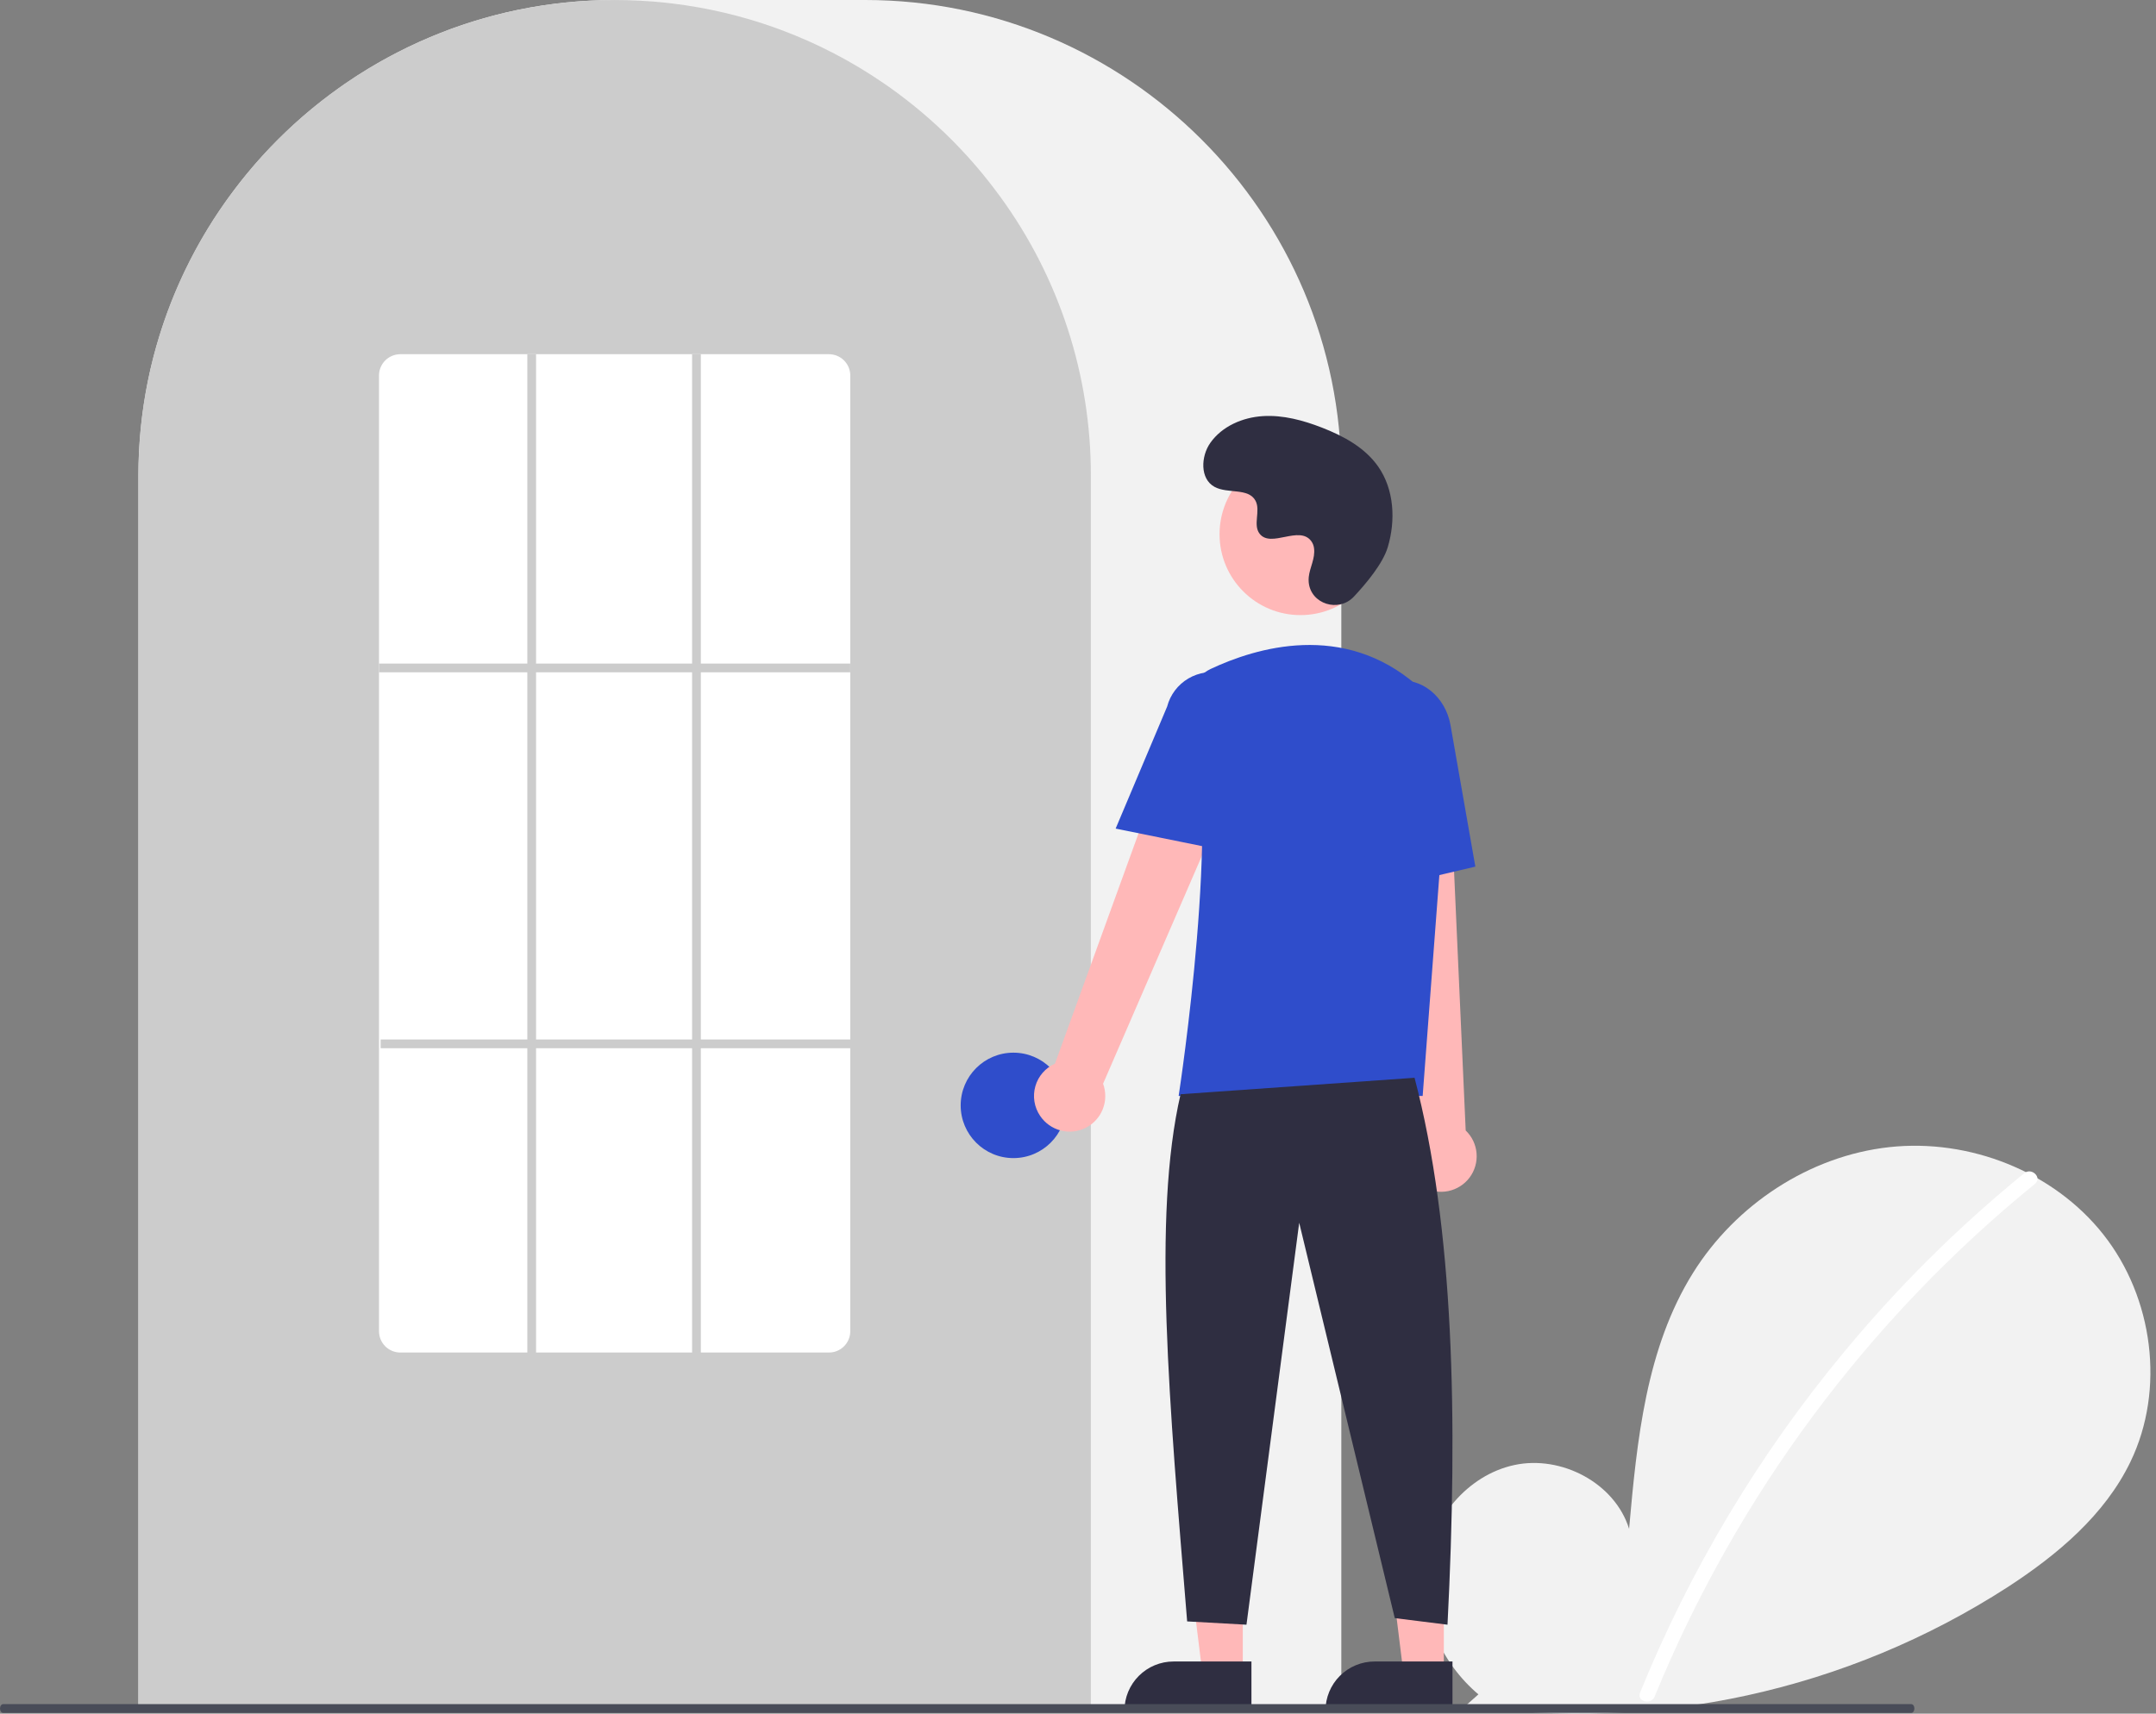 <svg width="161" height="128" viewBox="0 0 161 128" fill="none" xmlns="http://www.w3.org/2000/svg">
	<rect x="0" y="0" width="161" height="128" fill="#808080" stroke="none"/>
	<path
		d="M110.401 126.561C107.659 124.245 105.994 120.586 106.431 117.024C106.868 113.462 109.572 110.187 113.08 109.431C116.588 108.674 120.587 110.768 121.653 114.195C122.239 107.588 122.915 100.704 126.428 95.078C129.609 89.983 135.118 86.338 141.088 85.685C147.058 85.033 153.345 87.496 157.068 92.209C160.792 96.921 161.703 103.772 159.096 109.182C157.174 113.168 153.635 116.134 149.927 118.547C137.943 126.279 123.571 129.423 109.454 127.401L110.401 126.561Z"
		fill="#F2F2F2"/>
	<path
		d="M151.164 87.632C146.238 91.644 141.718 96.132 137.671 101.03C131.337 108.67 126.212 117.235 122.474 126.427C122.2 127.097 123.289 127.389 123.56 126.726C129.676 111.787 139.441 98.619 151.96 88.428C152.523 87.97 151.722 87.178 151.164 87.632Z"
		fill="white"/>
	<path
		d="M100.164 127.728H10.336V35.562C10.336 15.953 26.289 0 45.898 0H64.602C84.211 0 100.164 15.953 100.164 35.562V127.728Z"
		fill="#F2F2F2"/>
	<path
		d="M81.46 127.729H10.336V35.563C10.317 28.049 12.696 20.726 17.128 14.658C17.291 14.435 17.454 14.215 17.622 13.998C19.766 11.187 22.317 8.711 25.191 6.652C25.353 6.534 25.516 6.417 25.682 6.301C28.087 4.637 30.688 3.277 33.427 2.251C33.59 2.189 33.755 2.127 33.921 2.068C36.398 1.184 38.966 0.579 41.577 0.263C41.739 0.241 41.905 0.223 42.071 0.206C44.616 -0.066 47.182 -0.066 49.726 0.206C49.892 0.223 50.058 0.241 50.222 0.263C52.832 0.579 55.399 1.184 57.876 2.068C58.041 2.127 58.207 2.189 58.37 2.251C61.075 3.264 63.646 4.604 66.026 6.242C66.191 6.355 66.356 6.471 66.519 6.587C68.13 7.737 69.644 9.019 71.044 10.418C72.166 11.54 73.213 12.736 74.175 13.999C74.343 14.216 74.506 14.435 74.669 14.658C79.101 20.725 81.48 28.049 81.46 35.563V127.729Z"
		fill="#CCCCCC"/>
	<path
		d="M75.677 86.504C77.852 86.504 79.615 84.741 79.615 82.567C79.615 80.392 77.852 78.629 75.677 78.629C73.502 78.629 71.739 80.392 71.739 82.567C71.739 84.741 73.502 86.504 75.677 86.504Z"
		fill="#2F4DCB"/>
	<path d="M92.806 124.968H89.788L88.353 113.33L92.806 113.33L92.806 124.968Z" fill="#FFB8B8"/>
	<path
		d="M87.633 124.105H93.452V127.769H83.969C83.969 127.288 84.064 126.812 84.248 126.367C84.433 125.923 84.702 125.519 85.043 125.179C85.383 124.838 85.787 124.568 86.231 124.384C86.676 124.2 87.152 124.105 87.633 124.105Z"
		fill="#2F2E41"/>
	<path d="M107.818 124.968H104.801L103.365 113.33L107.818 113.33L107.818 124.968Z" fill="#FFB8B8"/>
	<path
		d="M102.646 124.105H108.464V127.769H98.982C98.982 127.288 99.077 126.812 99.261 126.367C99.445 125.923 99.715 125.519 100.055 125.179C100.395 124.838 100.799 124.568 101.243 124.384C101.688 124.2 102.164 124.105 102.646 124.105Z"
		fill="#2F2E41"/>
	<path
		d="M77.67 83.348C77.453 83.028 77.308 82.665 77.247 82.283C77.186 81.901 77.209 81.511 77.315 81.139C77.421 80.767 77.606 80.424 77.86 80.131C78.113 79.839 78.427 79.606 78.78 79.449L89.037 51.18L94.083 53.934L82.373 80.949C82.598 81.559 82.591 82.231 82.355 82.837C82.118 83.444 81.666 83.942 81.087 84.237C80.507 84.533 79.839 84.606 79.209 84.442C78.58 84.278 78.032 83.889 77.67 83.348Z"
		fill="#FFB8B8"/>
	<path
		d="M106.277 88.661C105.942 88.468 105.652 88.205 105.43 87.889C105.207 87.573 105.057 87.212 104.989 86.831C104.921 86.451 104.938 86.06 105.037 85.687C105.137 85.313 105.317 84.966 105.565 84.67L102.387 54.766L108.131 55.028L109.451 84.442C109.922 84.892 110.211 85.499 110.263 86.148C110.316 86.796 110.129 87.442 109.738 87.962C109.346 88.482 108.778 88.84 108.14 88.969C107.502 89.097 106.839 88.988 106.277 88.661Z"
		fill="#FFB8B8"/>
	<path
		d="M97.114 45.945C100.453 45.945 103.159 43.238 103.159 39.9C103.159 36.562 100.453 33.855 97.114 33.855C93.776 33.855 91.07 36.562 91.07 39.9C91.07 43.238 93.776 45.945 97.114 45.945Z"
		fill="#FFB8B8"/>
	<path
		d="M106.238 81.861H88.015L88.037 81.719C88.07 81.507 91.285 60.446 88.913 53.556C88.675 52.879 88.696 52.138 88.972 51.475C89.248 50.813 89.759 50.276 90.407 49.967H90.407C93.796 48.371 100.302 46.406 105.794 51.175C106.602 51.889 107.233 52.78 107.637 53.78C108.041 54.779 108.207 55.859 108.122 56.933L106.238 81.861Z"
		fill="#2F4DCB"/>
	<path
		d="M91.515 63.556L83.311 61.892L87.156 52.779C87.386 51.896 87.957 51.141 88.744 50.678C89.53 50.216 90.468 50.084 91.351 50.312C92.234 50.541 92.991 51.109 93.455 51.895C93.919 52.68 94.053 53.617 93.827 54.501L91.515 63.556Z"
		fill="#2F4DCB"/>
	<path
		d="M102.023 66.649L101.529 55.343C101.155 53.217 102.372 51.208 104.243 50.88C106.115 50.552 107.943 52.026 108.318 54.167L110.172 64.732L102.023 66.649Z"
		fill="#2F4DCB"/>
	<path
		d="M105.632 80.504C108.564 91.671 108.884 105.87 108.093 121.357L104.155 120.865L97.018 91.332L93.081 121.357L88.651 121.111C87.327 104.861 86.039 90.91 88.159 81.734L105.632 80.504Z"
		fill="#2F2E41"/>
	<path
		d="M101.097 44.57C99.969 45.771 97.875 45.126 97.728 43.486C97.717 43.358 97.718 43.23 97.731 43.103C97.807 42.376 98.227 41.716 98.126 40.948C98.103 40.757 98.032 40.575 97.919 40.419C97.021 39.216 94.911 40.958 94.063 39.868C93.543 39.2 94.154 38.149 93.755 37.402C93.229 36.417 91.669 36.903 90.69 36.363C89.602 35.763 89.667 34.093 90.383 33.077C91.257 31.838 92.789 31.177 94.302 31.082C95.815 30.987 97.318 31.396 98.73 31.946C100.335 32.572 101.927 33.436 102.914 34.847C104.115 36.563 104.231 38.871 103.63 40.877C103.265 42.098 102.018 43.589 101.097 44.57Z"
		fill="#2F2E41"/>
	<path
		d="M142.729 127.944H0.229C0.168 127.944 0.11 127.909 0.067 127.848C0.024 127.787 0 127.704 0 127.617C0 127.531 0.024 127.448 0.067 127.387C0.11 127.326 0.168 127.291 0.229 127.291H142.729C142.79 127.291 142.848 127.326 142.891 127.387C142.934 127.448 142.958 127.531 142.958 127.617C142.958 127.704 142.934 127.787 142.891 127.848C142.848 127.909 142.79 127.944 142.729 127.944Z"
		fill="#494C58"/>
	<path
		d="M61.895 101.027H29.902C29.48 101.029 29.075 100.864 28.775 100.568C28.476 100.272 28.305 99.869 28.302 99.448V28.036C28.305 27.614 28.476 27.212 28.775 26.916C29.075 26.62 29.48 26.455 29.902 26.457H61.895C62.317 26.455 62.722 26.62 63.022 26.916C63.321 27.212 63.492 27.614 63.495 28.036V99.448C63.492 99.869 63.321 100.272 63.022 100.568C62.722 100.864 62.317 101.029 61.895 101.027Z"
		fill="white"/>
	<path d="M63.495 49.565H28.302V50.218H63.495V49.565Z" fill="#CCCCCC"/>
	<path d="M63.618 77.644H28.425V78.298H63.618V77.644Z" fill="#CCCCCC"/>
	<path d="M40.03 26.457H39.377V101.273H40.03V26.457Z" fill="#CCCCCC"/>
	<path d="M52.335 26.457H51.682V101.273H52.335V26.457Z" fill="#CCCCCC"/>
</svg>

